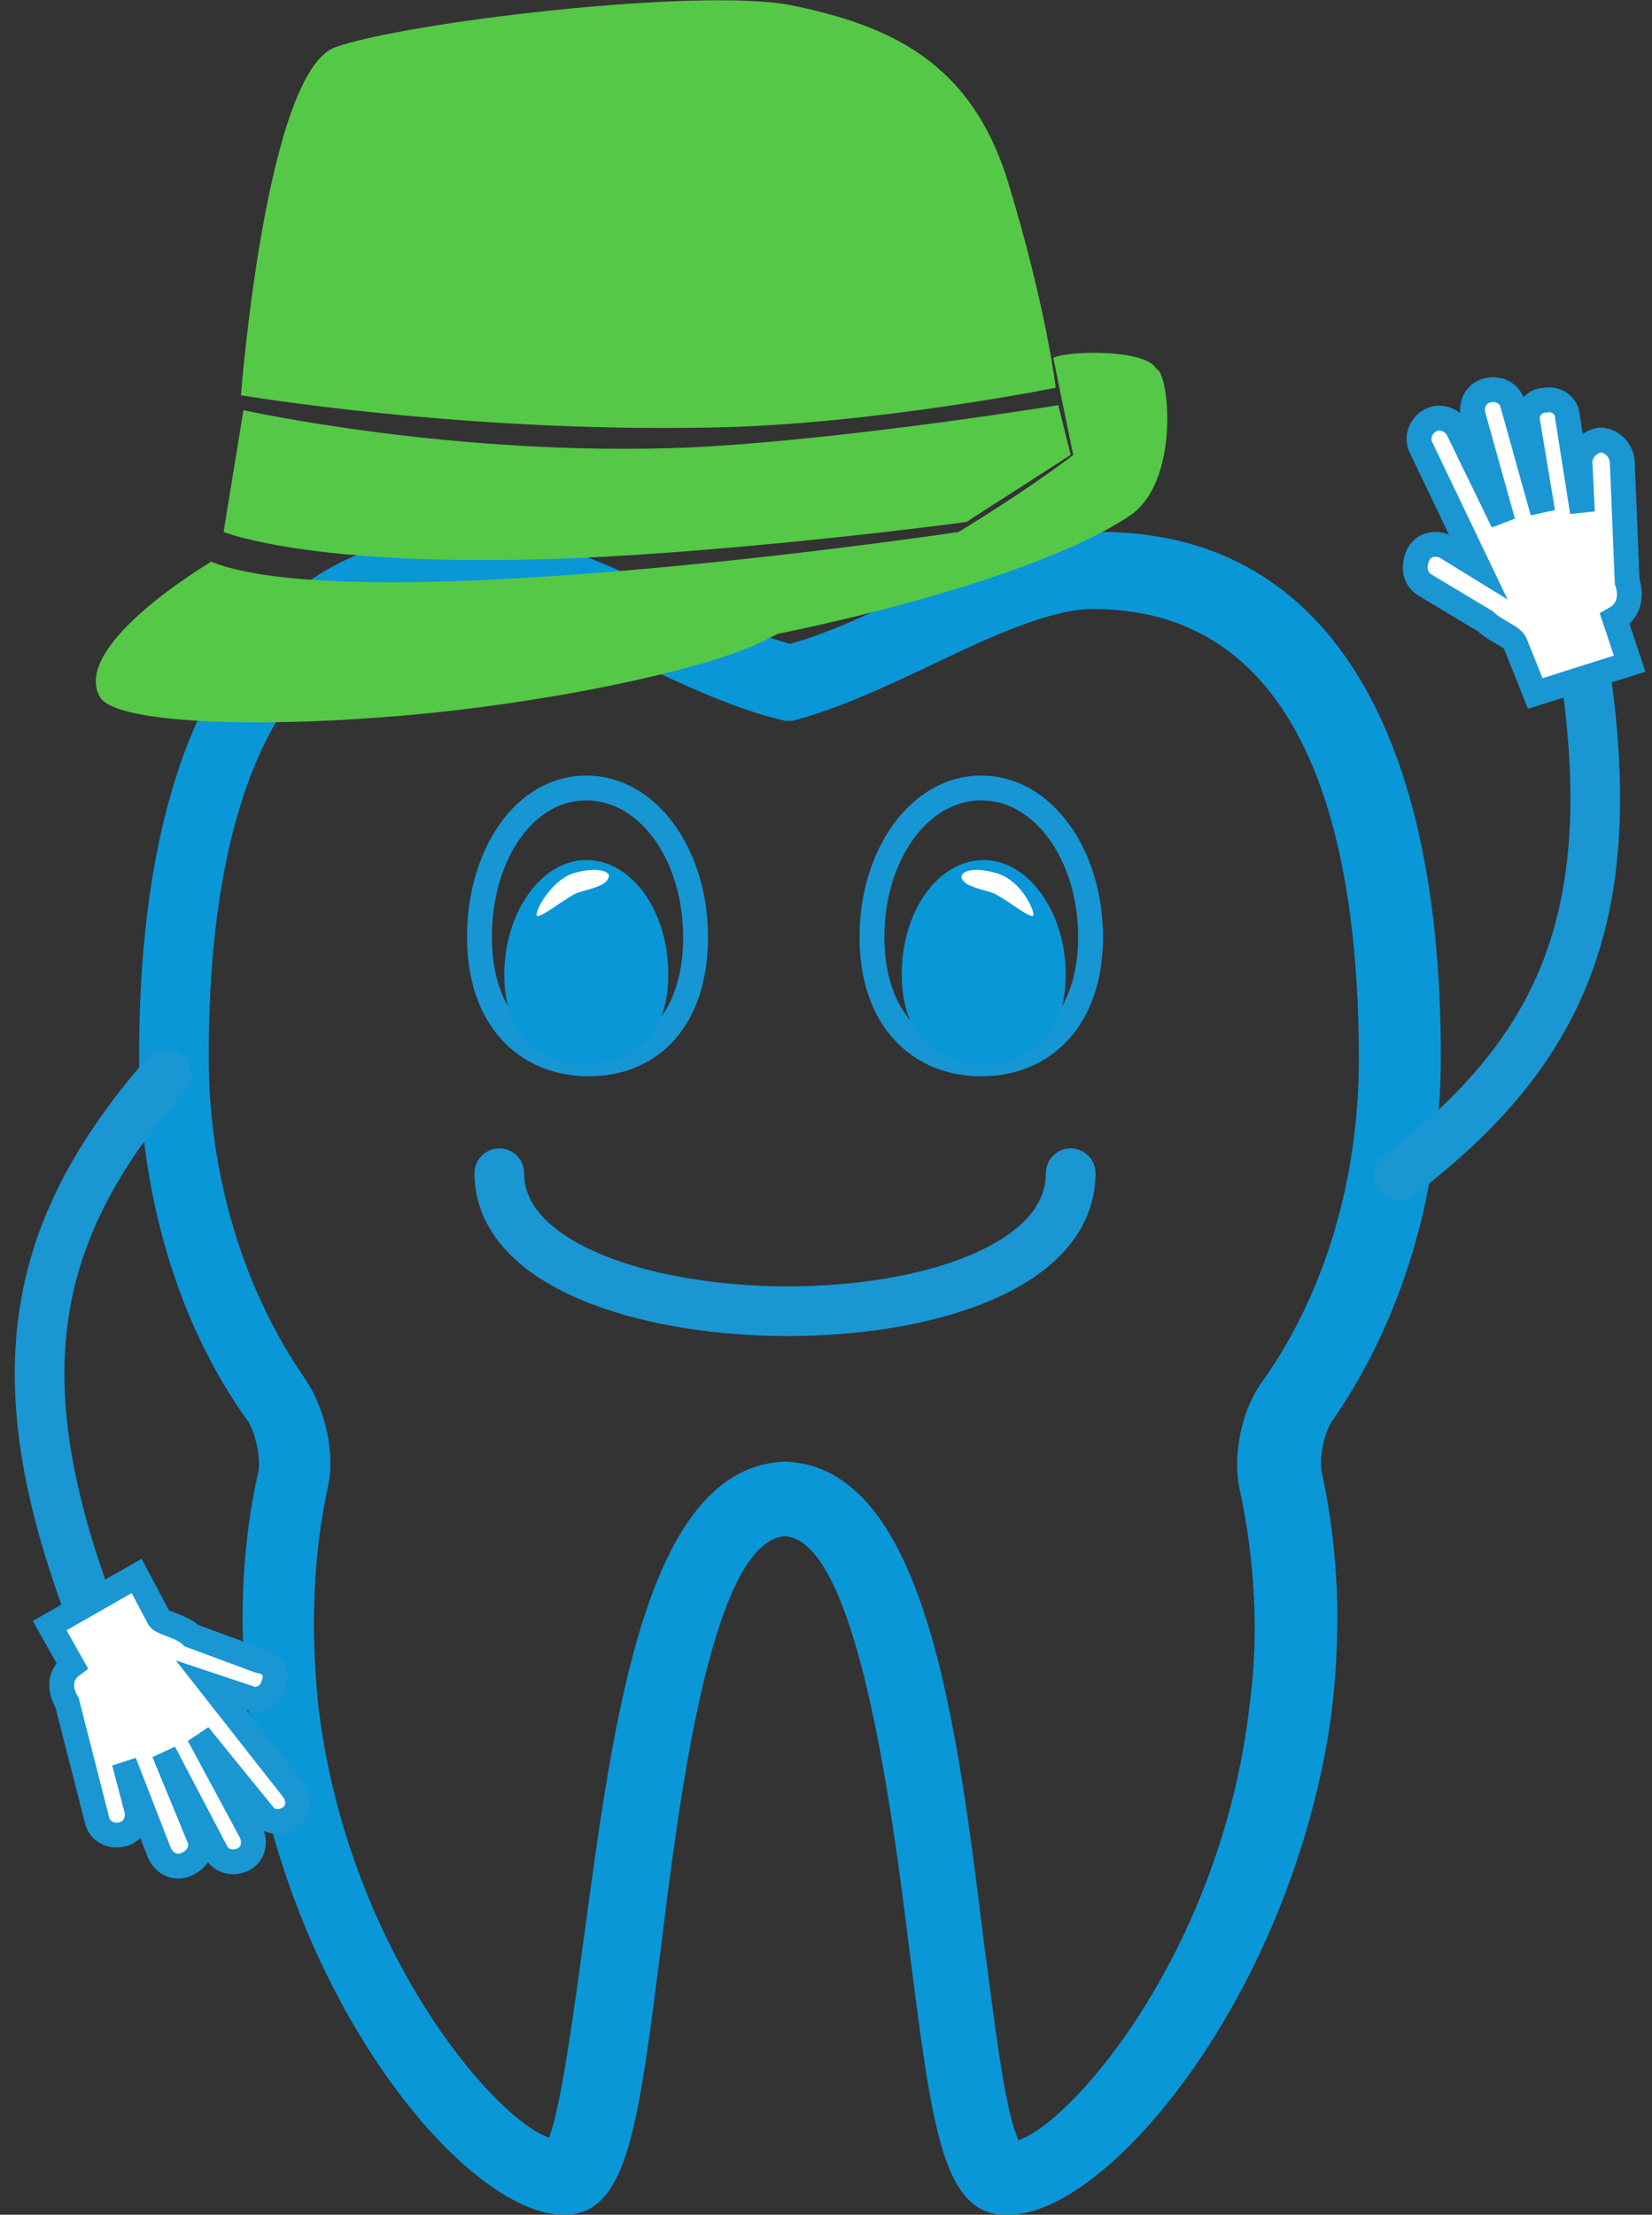 <?xml version="1.0" encoding="utf-8"?>
<!-- Generator: Adobe Illustrator 19.2.1, SVG Export Plug-In . SVG Version: 6.00 Build 0)  -->
<svg version="1.1" id="Layer_1" xmlns="http://www.w3.org/2000/svg" xmlns:xlink="http://www.w3.org/1999/xlink" x="0px" y="0px"
	 viewBox="0 0 66.5 89.1" style="enable-background:new 0 0 66.5 89.1;" xml:space="preserve">
<rect x="0" y="0" width="66.5" height="89.1" fill="#333333" stroke="none"/>
<style type="text/css">
	.st0{fill:#0A97D8;}
	.st1{fill:none;stroke:#1A96D3;stroke-width:2;stroke-linecap:round;stroke-miterlimit:10;}
	.st2{fill:none;stroke:#1796D4;stroke-miterlimit:10;}
	.st3{fill:#FFFFFF;}
	.st4{fill:#FFFFFF;stroke:#1A96D3;stroke-miterlimit:10;}
	.st5{fill:#56C847;}
</style>
<g>
	<g>
		<path class="st0" d="M40.6,89.1L40.6,89.1c-0.1,0-0.2,0-0.3,0c-2.4-0.2-2.8-3.7-3.7-10.7c-0.7-5.7-2.1-16.4-5-16.6
			c-3,0.2-4.3,10.9-5,16.6c-0.9,7-1.3,10.5-3.7,10.7c-0.1,0-0.1,0-0.2,0c-4.1,0-11.4-9.1-12.7-20.3c-0.4-3.2-0.3-6.5,0.4-9.6
			c0.1-0.5-0.1-1.5-0.4-2c-2.9-4-4.4-9.3-4.4-14.7c0-13.6,4.8-21.1,13.7-21.1c2.4,0,5.1,1.3,7.7,2.5c1.6,0.8,3.3,1.6,4.8,2
			c1.5-0.4,3.2-1.2,4.8-2c2.6-1.2,5.2-2.5,7.7-2.5c8.8,0,13.7,7.5,13.7,21.1c0,5.5-1.6,10.7-4.4,14.7c-0.3,0.5-0.5,1.4-0.4,2
			c0.7,3.2,0.8,6.4,0.4,9.7C52.1,80,44.7,89.1,40.6,89.1z M31.6,58.8L31.6,58.8c5.6,0.2,6.9,10.3,8,19.3c0.4,2.9,0.8,6.7,1.4,8
			c2.3-0.8,8.2-7.8,9.3-17.5c0.4-2.9,0.2-5.9-0.4-8.7c-0.3-1.4,0.1-3.2,0.9-4.3c2.5-3.5,3.9-8.1,3.9-13c0-8.2-1.8-18.1-10.7-18.1
			c-1.7,0-4.1,1.1-6.4,2.2c-1.9,0.9-3.8,1.8-5.7,2.3L31.6,29l-0.4-0.1c-1.9-0.5-3.8-1.4-5.7-2.3c-2.3-1.1-4.6-2.2-6.4-2.2
			c-8.8,0-10.7,9.8-10.7,18.1c0,4.8,1.4,9.4,3.9,13c0.8,1.2,1.2,3,0.9,4.3c-0.6,2.8-0.7,5.7-0.4,8.7c1.1,9.7,7,16.7,9.3,17.5
			c0.5-1.3,1-5.1,1.4-8C24.7,69.1,26,59,31.6,58.8L31.6,58.8z"/>
	</g>
	<path class="st1" d="M20.1,47.2c0,7.3,23,7.5,23,0"/>
	<g>
		<g>
			<g>
				<path class="st2" d="M43.9,37.7c0,3.3-1.9,5.1-4.4,5.1s-4.4-1.8-4.4-5.1s1.9-6,4.4-6S43.9,34.4,43.9,37.7z"/>
				<path class="st0" d="M42.9,39.2c0,2.6-1.5,3.6-3.3,3.6s-3.3-1-3.3-3.6c0-2.6,1.5-4.6,3.3-4.6S42.9,36.7,42.9,39.2z"/>
			</g>
			<path class="st3" d="M41.6,36.8c0,0.3-1.3-0.8-1.7-0.9c-0.7-0.2-1.1-0.3-1.2-0.6c0-0.3,0.6-0.4,1.3-0.2
				C41,35.3,41.6,36.5,41.6,36.8z"/>
		</g>
		<g>
			<path class="st2" d="M19.3,37.7c0,3.3,1.9,5.1,4.4,5.1S28,41,28,37.7s-1.9-6-4.4-6S19.3,34.4,19.3,37.7z"/>
			<path class="st0" d="M20.3,39.2c0,2.6,1.5,3.6,3.3,3.6c1.8,0,3.3-1,3.3-3.6c0-2.6-1.5-4.6-3.3-4.6C21.8,34.6,20.3,36.7,20.3,39.2
				z"/>
		</g>
		<path class="st3" d="M21.6,36.8c0,0.3,1.3-0.8,1.7-0.9c0.7-0.2,1.1-0.3,1.2-0.6s-0.6-0.4-1.3-0.2C22.3,35.3,21.6,36.5,21.6,36.8z"
			/>
	</g>
	<g>
		<path class="st1" d="M5.4,69c-5.6-12.1-4.9-18.7,1.3-25.8"/>
		<path class="st4" d="M11,67.8c-0.1,0.4-0.6,0.7-1,0.5l-1.5-0.5l3.3,4.2c0.3,0.4,0.2,0.9-0.1,1.1c-0.4,0.3-0.9,0.2-1.1-0.1L8,69.8
			l2.1,3.9c0.2,0.4,0.1,0.9-0.3,1.1c-0.4,0.2-0.9,0.1-1.1-0.3l-2.1-4l1.4,3.4c0.2,0.4,0,0.9-0.5,1.1c-0.4,0.2-0.9,0-1.1-0.5
			l-1.4-3.6l0.5,1.9c0.1,0.4-0.1,0.9-0.6,1c-0.4,0.1-0.9-0.1-1-0.6l-1.2-4.7c0,0-0.6-0.9,0.2-1.5L2,65.4l3.5-2l0.9,1.7
			c0.1,0.2,0.9,0.3,1.3,0.7l2.7,1C11,66.9,11.2,67.3,11,67.8z"/>
	</g>
	<g>
		<path class="st1" d="M62.9,22.3c3,13,0.9,19.3-6.6,25"/>
		<path class="st4" d="M57.1,22.3c0.2-0.4,0.7-0.5,1.1-0.3l1.3,0.8L57.2,18c-0.2-0.4,0-0.9,0.4-1.1c0.4-0.2,0.9,0,1.1,0.4l1.8,3.7
			l-1.2-4.3c-0.1-0.4,0.1-0.9,0.6-1c0.4-0.1,0.9,0.1,1,0.6l1.2,4.3l-0.6-3.6c-0.1-0.4,0.2-0.9,0.7-0.9c0.4-0.1,0.9,0.2,0.9,0.7
			l0.6,3.8l-0.1-2c0-0.4,0.3-0.8,0.8-0.9c0.4,0,0.8,0.3,0.9,0.8l0.2,4.9c0,0,0.4,1-0.5,1.5l0.6,1.8l-3.8,1.2L61,25.9
			c-0.1-0.3-0.8-0.5-1.2-0.9l-2.5-1.5C56.9,23.2,56.9,22.7,57.1,22.3z"/>
	</g>
	<g>
		<g>
			<path class="st5" d="M46.6,15c-0.1-1-3.7-0.9-4.2-0.6l0.8,3.9C43.2,18.3,46.7,16,46.6,15z"/>
		</g>
		<g>
			<path class="st5" d="M9.7,15.9c0,0,1-13,3.8-14c2.8-1,14.5-2.4,18.3-1.7c3.9,0.8,7.3,2.2,8.8,7.2c1.5,4.9,1.9,8.2,1.9,8.2
				s-7.5,1.5-13.9,1.6C18.5,17.4,9.7,15.9,9.7,15.9z"/>
		</g>
		<g>
			<path class="st5" d="M9.8,16.5L9,21.4c0,0,3.9,1.6,15.3,1C31.5,22,38.9,21,38.9,21l4.2-2.7l-0.5-2c0,0-8.6,1.4-14.8,1.7
				C18.3,18.4,9.8,16.5,9.8,16.5z"/>
		</g>
		<g>
			<path class="st5" d="M8.5,22.6c0,0-5.6,3.3-4.5,5.4c0.5,1.1,6.2,1.3,12.1,0.8c5.9-0.5,12-1.8,14.4-2.9c4.7-2.3,8.1-4.5,8.1-4.5
				S14.5,25,8.5,22.6z"/>
		</g>
		<g>
			<path class="st5" d="M31.3,25.5c0,0,13.7-7,15.1-10.5c0.5-1.1,1.4,4.3-1,5.8C41.1,23.6,31.3,25.5,31.3,25.5z"/>
		</g>
	</g>
</g>
</svg>
